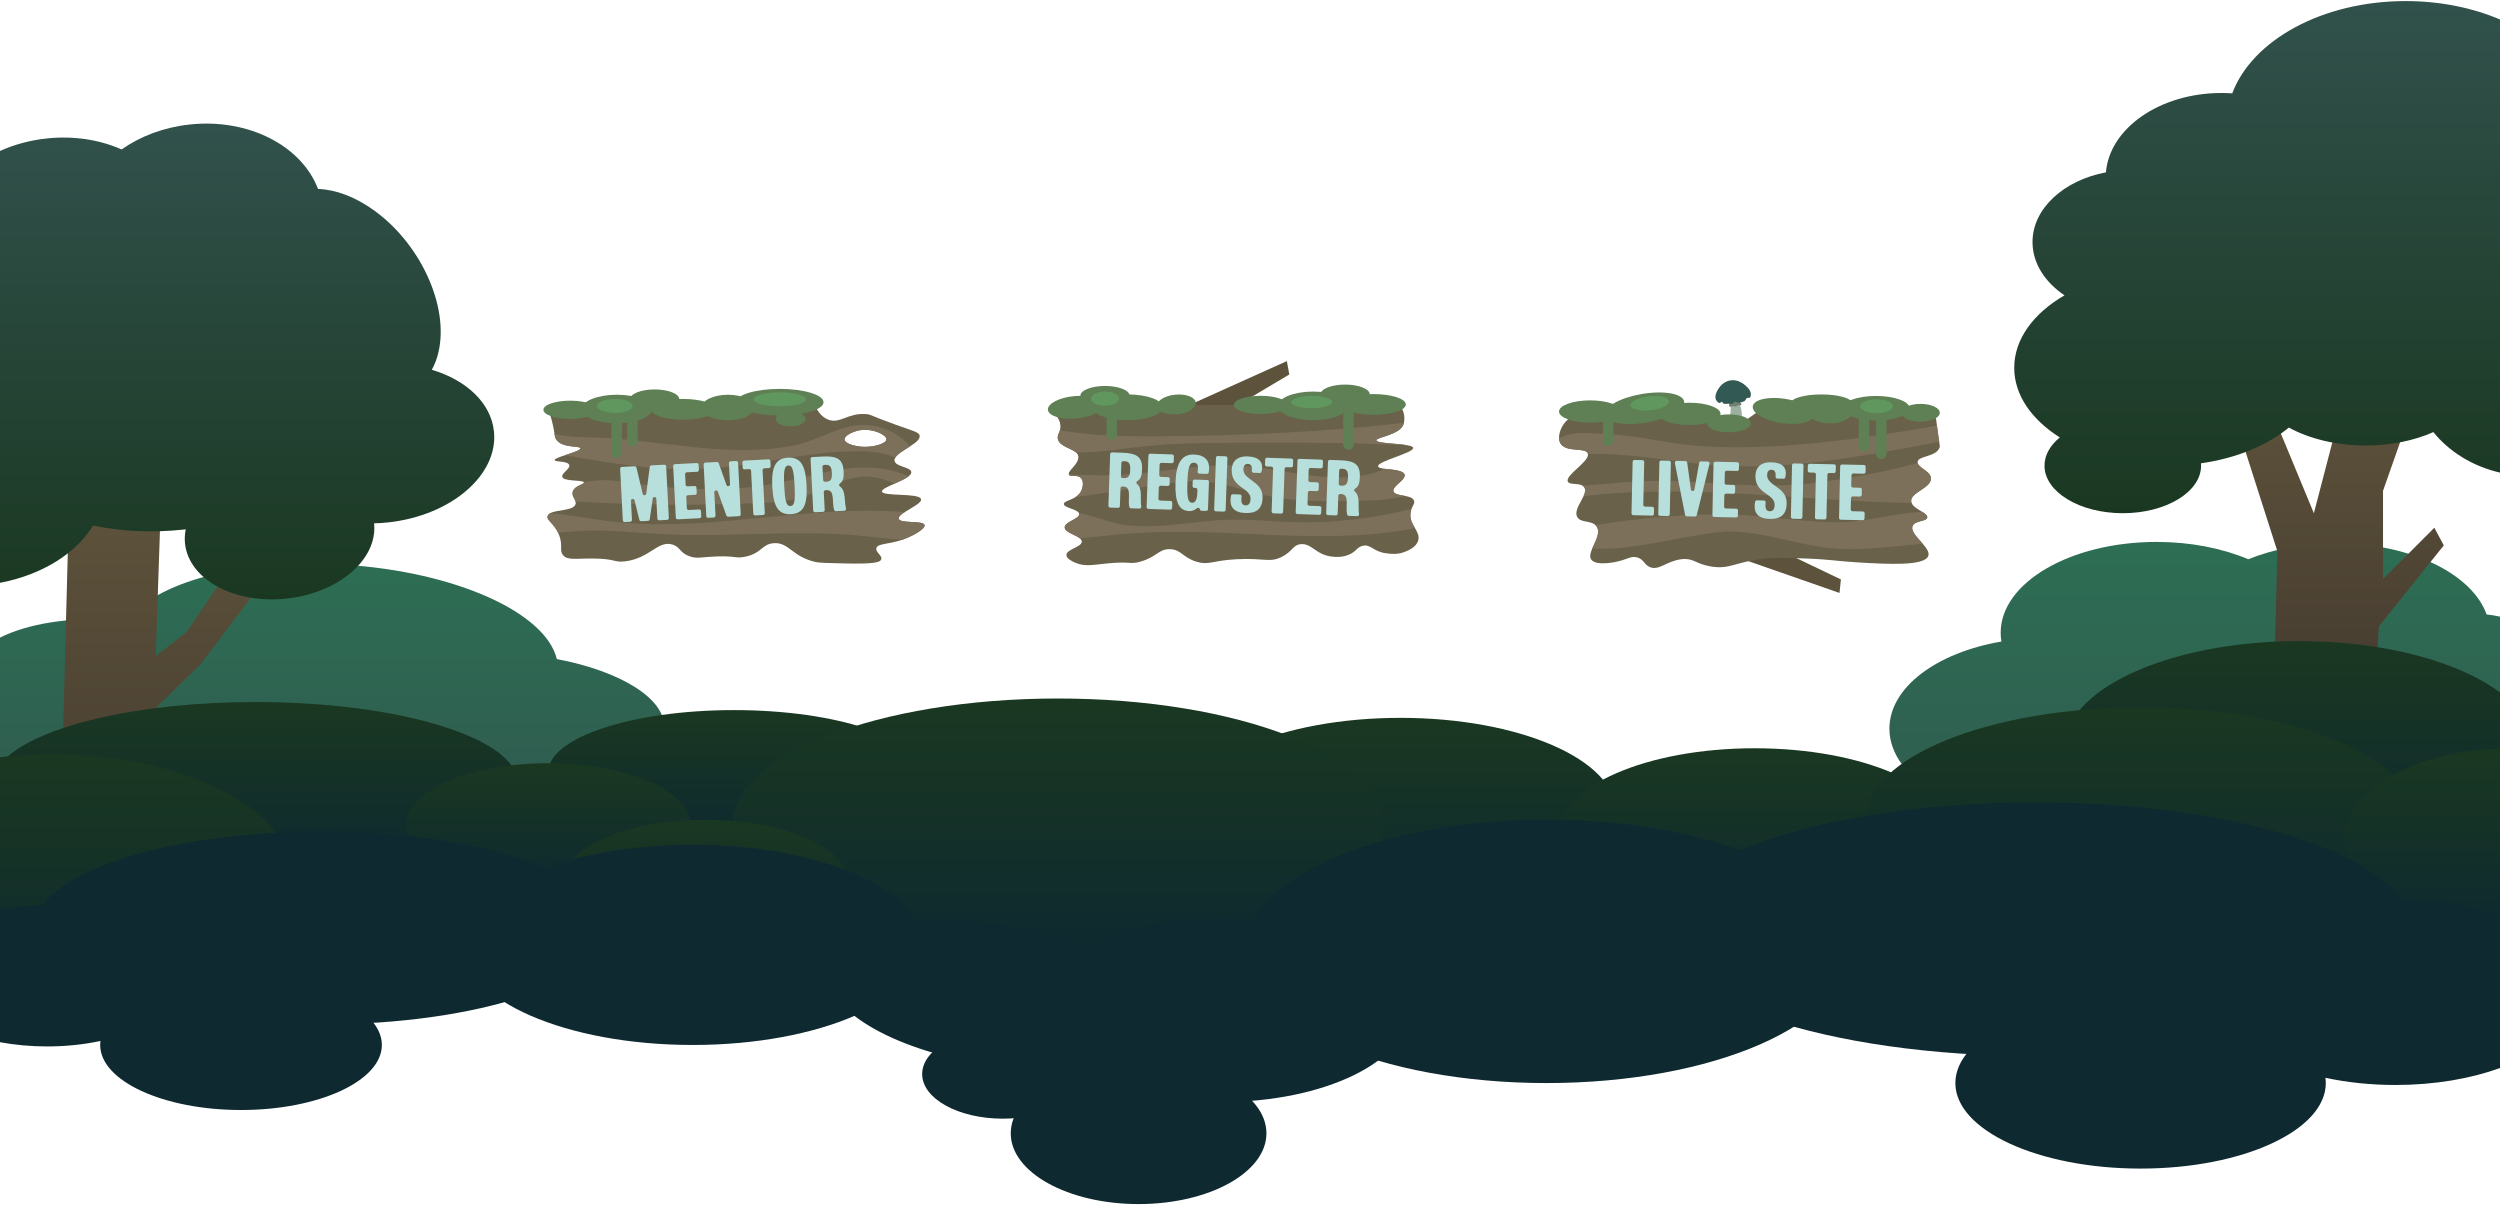 <svg width="1440" height="694" viewBox="0 0 1440 694" fill="none" xmlns="http://www.w3.org/2000/svg">
<g clip-path="url(#clip0_79_397)">
<path d="M1440 355.17V547.4C1429 559.03 1405.53 567.06 1378.36 567.06C1340.62 567.06 1310.04 551.58 1310.04 532.48C1310.04 529.92 1310.6 527.43 1311.64 525.04C1311.1 525.04 1310.57 525.05 1310.04 525.05C1287.03 525.05 1265.22 522.46 1245.67 517.83C1230.4 532.76 1199.59 542.97 1164.08 542.97C1113.37 542.97 1072.25 522.16 1072.25 496.49C1072.25 479.88 1089.47 465.31 1115.36 457.09C1098.67 447.6 1088.3 434.35 1088.3 419.7C1088.3 395.94 1115.53 375.88 1152.81 369.53C1152.53 367.86 1152.39 366.16 1152.39 364.45C1152.39 335.57 1192.61 312.15 1242.22 312.15C1261.94 312.15 1280.18 315.86 1295 322.13C1309.34 316.31 1326.77 312.89 1345.58 312.89C1388.29 312.89 1423.94 330.5 1432.29 353.93C1434.82 354.2 1437.39 354.61 1440 355.17Z" fill="url(#paint0_linear_79_397)"/>
<path d="M382.53 419.38C381.47 436.19 353.66 448.72 316.37 451.06C316.74 452.24 316.94 453.44 316.99 454.64C343.59 463.78 361.17 480.04 360.08 497.44C358.52 522.21 319.73 539.92 273.44 537.01C245.06 535.22 220.45 526.09 206.02 513.58C192.39 516.39 175.76 517.52 157.9 516.39C137.03 515.08 118.19 510.93 104.13 505.19C88.46 511.95 66.32 516.18 41.12 516.8C41.14 517.14 41.14 517.48 41.12 517.82C40.53 527.23 23.19 534.11 0 535.14V367.26C15.51 359.46 39.38 355.31 65.83 356.98C68.35 357.14 70.84 357.35 73.3 357.61C88.77 335.46 139.35 321.56 198.28 325.27C262.55 329.31 314.33 352.9 320.73 379.62C357.51 386.61 383.59 402.54 382.53 419.38Z" fill="url(#paint1_linear_79_397)"/>
<path d="M1290.29 250.38L1311.73 317.388L1309.55 408.951H1367.67L1370.21 360.827L1407.62 314.153L1402.18 303.986L1372.62 333.562V282.729L1391.64 228.66L1351.68 223.115L1332.79 295.614L1310.1 240.834L1290.29 250.38Z" fill="url(#paint2_linear_79_397)"/>
<path d="M39.853 287.943L35.206 463.918L87.175 504.371L89.287 408.163L115.483 382.609L150.248 336.728L136.186 321.628L107.455 364.024L89.71 377.963L92.727 287.943H39.853Z" fill="url(#paint3_linear_79_397)"/>
<path d="M223.47 300.92C220.78 301.21 218.11 301.37 215.47 301.44C217.67 322.15 195.1 341.56 165.05 344.79C134.98 348.02 108.8 333.83 106.57 313.1C106.27 310.33 106.43 307.58 106.98 304.89C106.55 304.94 106.13 304.99 105.7 305.04C87.37 307.01 69.68 306.06 53.56 302.71C44.2 318.44 24.42 331.09 0 335.71V86.96C8.11 83.3 17.17 80.8 26.83 79.76C42.55 78.07 57.51 80.53 70.05 86.07C80.8 78.52 94.3 73.32 109.29 71.71C143.33 68.05 173.8 84.11 183.18 108.83C193.27 109.19 204.56 113.28 215.67 121.34C243.65 141.64 259.82 179.4 251.8 205.67C250.99 208.33 249.94 210.76 248.72 212.98C268.54 218.92 282.75 231.96 284.51 248.4C287.21 273.5 259.88 297.01 223.47 300.92Z" fill="url(#paint4_linear_79_397)"/>
<path d="M1440 11.23V272.23C1424.25 268.6 1410.74 260.19 1401.62 248.89C1390.69 253.74 1377.22 256.61 1362.65 256.61C1345.63 256.61 1330.1 252.7 1318.38 246.28C1305.99 256.52 1288.22 263.96 1267.76 266.87C1267.8 267.32 1267.82 267.77 1267.82 268.22C1267.82 283.35 1247.63 295.61 1222.73 295.61C1197.82 295.61 1177.63 283.35 1177.63 268.22C1177.63 262.13 1180.91 256.51 1186.45 251.96C1170.24 241.74 1160.19 227.55 1160.19 211.85C1160.19 195.3 1171.37 180.41 1189.16 170.1C1177.84 162.51 1170.73 151.58 1170.73 139.43C1170.73 120.11 1188.7 103.87 1213.01 99.26C1215.17 73.76 1244.18 53.56 1279.67 53.56C1281.72 53.56 1283.76 53.64 1285.77 53.77C1297.21 23.21 1337.61 0.62 1385.69 0.62C1405.61 0.62 1424.23 4.5 1440 11.23Z" fill="url(#paint5_linear_79_397)"/>
<path d="M219.864 553.652C275.951 553.652 321.418 530.716 321.418 502.424C321.418 474.132 275.951 451.196 219.864 451.196C163.777 451.196 118.309 474.132 118.309 502.424C118.309 530.716 163.777 553.652 219.864 553.652Z" fill="url(#paint6_linear_79_397)"/>
<path d="M298.31 451.2C298.31 456.29 295.68 461.2 290.83 465.78C273.13 482.53 225.82 495.11 168.08 497.58C161.26 497.88 154.29 498.03 147.21 498.03C137.51 498.03 128.02 497.75 118.83 497.2C60.1 493.75 13.42 479.76 0 461.82V440.58C1.25 438.91 2.8 437.26 4.61 435.66C25.29 417.43 81.32 404.36 147.21 404.36C230.66 404.36 298.31 425.33 298.31 451.2Z" fill="url(#paint7_linear_79_397)"/>
<path d="M169.07 506.16C169.07 518.63 162.91 530.35 152.06 540.56C128.46 562.8 82.7 577.87 30.12 577.87C19.78 577.87 9.7 577.29 0 576.17V436.15C1.52 435.96 3.06 435.8 4.61 435.66C12.88 434.86 21.41 434.45 30.12 434.45C78.85 434.45 121.73 447.4 146.53 466.99C157.92 475.99 165.5 486.39 168.08 497.58C168.74 500.4 169.07 503.26 169.07 506.16Z" fill="url(#paint8_linear_79_397)"/>
<path d="M806.651 521.484C875.158 521.484 930.693 497.307 930.693 467.483C930.693 437.66 875.158 413.483 806.651 413.483C738.144 413.483 682.608 437.66 682.608 467.483C682.608 497.307 738.144 521.484 806.651 521.484Z" fill="url(#paint9_linear_79_397)"/>
<path d="M422.817 480.517C481.939 480.517 529.866 464.511 529.866 444.766C529.866 425.022 481.939 409.015 422.817 409.015C363.696 409.015 315.769 425.022 315.769 444.766C315.769 464.511 363.696 480.517 422.817 480.517Z" fill="url(#paint10_linear_79_397)"/>
<path d="M609.327 548.375C712.868 548.375 796.805 515.683 796.805 475.356C796.805 435.028 712.868 402.336 609.327 402.336C505.786 402.336 421.85 435.028 421.85 475.356C421.85 515.683 505.786 548.375 609.327 548.375Z" fill="url(#paint11_linear_79_397)"/>
<path d="M1010.71 529.149C1072.97 529.149 1123.45 507.177 1123.45 480.072C1123.45 452.968 1072.97 430.996 1010.71 430.996C948.454 430.996 897.983 452.968 897.983 480.072C897.983 507.177 948.454 529.149 1010.71 529.149Z" fill="url(#paint12_linear_79_397)"/>
<path d="M315.769 511.107C361.124 511.107 397.891 495.1 397.891 475.356C397.891 455.611 361.124 439.605 315.769 439.605C270.414 439.605 233.647 455.611 233.647 475.356C233.647 495.1 270.414 511.107 315.769 511.107Z" fill="url(#paint13_linear_79_397)"/>
<path d="M406.276 543.716C451.631 543.716 488.398 527.71 488.398 507.965C488.398 488.221 451.631 472.214 406.276 472.214C360.922 472.214 324.154 488.221 324.154 507.965C324.154 527.71 360.922 543.716 406.276 543.716Z" fill="url(#paint14_linear_79_397)"/>
<path d="M890.539 570.704C936.869 570.704 974.427 554.353 974.427 534.184C974.427 514.015 936.869 497.664 890.539 497.664C844.209 497.664 806.651 514.015 806.651 534.184C806.651 554.353 844.209 570.704 890.539 570.704Z" fill="url(#paint15_linear_79_397)"/>
<path d="M1440 398.85V463.24C1427.39 472.64 1409.43 480.38 1388.04 485.58C1376.66 488.35 1364.32 490.4 1351.3 491.6C1342.61 492.39 1333.62 492.81 1324.42 492.81C1249.63 492.81 1189.01 465.16 1189.01 431.04C1189.01 423.29 1192.14 415.87 1197.86 409.03C1217.3 385.78 1266.63 369.27 1324.42 369.27C1373.34 369.27 1416.21 381.11 1440 398.85Z" fill="url(#paint16_linear_79_397)"/>
<path d="M1233.13 536.362C1320.66 536.362 1391.62 507.501 1391.62 471.899C1391.62 436.297 1320.66 407.435 1233.13 407.435C1145.6 407.435 1074.64 436.297 1074.64 471.899C1074.64 507.501 1145.6 536.362 1233.13 536.362Z" fill="url(#paint17_linear_79_397)"/>
<path d="M1440 431.14V536.21C1406.53 535.1 1377.72 524.52 1362.27 509.27C1356.82 503.89 1353.03 497.93 1351.3 491.6C1350.59 489.02 1350.22 486.37 1350.22 483.68C1350.22 469.05 1361.07 455.8 1378.59 446.27C1394.56 437.55 1416.1 431.93 1440 431.14Z" fill="url(#paint18_linear_79_397)"/>
<path d="M890.8 623.841C986.781 623.841 1064.59 589.873 1064.59 547.971C1064.59 506.07 986.781 472.102 890.8 472.102C794.819 472.102 717.011 506.07 717.011 547.971C717.011 589.873 794.819 623.841 890.8 623.841Z" fill="#0E2930"/>
<path d="M703.187 634.798C763.044 634.798 811.567 611.095 811.567 581.856C811.567 552.617 763.044 528.914 703.187 528.914C643.331 528.914 594.808 552.617 594.808 581.856C594.808 611.095 643.331 634.798 703.187 634.798Z" fill="#0E2930"/>
<path d="M655.824 693.544C696.494 693.544 729.463 675.303 729.463 652.802C729.463 630.301 696.494 612.06 655.824 612.06C615.154 612.06 582.185 630.301 582.185 652.802C582.185 675.303 615.154 693.544 655.824 693.544Z" fill="#0E2930"/>
<path d="M1172.21 608.297C1292.12 608.297 1389.34 575.591 1389.34 535.246C1389.34 494.902 1292.12 462.196 1172.21 462.196C1052.29 462.196 955.077 494.902 955.077 535.246C955.077 575.591 1052.29 608.297 1172.21 608.297Z" fill="#0E2930"/>
<path d="M1440 527.7V615.19C1422.99 621.34 1402.23 624.95 1379.83 624.95C1365.52 624.95 1351.87 623.48 1339.45 620.81C1317.51 616.1 1299.37 607.66 1288.06 597.04C1282.13 591.49 1278.08 585.34 1276.34 578.81C1275.68 576.4 1275.35 573.95 1275.35 571.45C1275.35 541.9 1322.13 517.94 1379.83 517.94C1380.97 517.94 1382.1 517.95 1383.23 517.97C1404.33 518.31 1423.85 521.86 1440 527.7Z" fill="#0E2930"/>
<path d="M1232.98 673.106C1291.9 673.106 1339.66 651.049 1339.66 623.841C1339.66 596.632 1291.9 574.575 1232.98 574.575C1174.05 574.575 1126.29 596.632 1126.29 623.841C1126.29 651.049 1174.05 673.106 1232.98 673.106Z" fill="#0E2930"/>
<path d="M399.019 601.901C472.002 601.901 531.167 576.072 531.167 544.211C531.167 512.349 472.002 486.52 399.019 486.52C326.036 486.52 266.871 512.349 266.871 544.211C266.871 576.072 326.036 601.901 399.019 601.901Z" fill="#0E2930"/>
<path d="M667.065 587.169C670.39 565.186 630.478 540.92 577.919 532.969C525.36 525.018 480.057 536.393 476.731 558.376C473.406 580.359 513.318 604.625 565.877 612.576C618.436 620.527 663.739 609.152 667.065 587.169Z" fill="#0E2930"/>
<path d="M577.628 644.354C603.288 644.354 624.09 632.846 624.09 618.649C624.09 604.452 603.288 592.944 577.628 592.944C551.968 592.944 531.167 604.452 531.167 618.649C531.167 632.846 551.968 644.354 577.628 644.354Z" fill="#0E2930"/>
<path d="M185.039 590.082C276.223 590.082 350.143 565.213 350.143 534.535C350.143 503.857 276.223 478.988 185.039 478.988C93.854 478.988 19.934 503.857 19.934 534.535C19.934 565.213 93.854 590.082 185.039 590.082Z" fill="#0E2930"/>
<path d="M106.61 562.06C106.61 563.96 106.35 565.84 105.85 567.67C104.52 572.63 101.45 577.3 96.95 581.52C88.35 589.6 74.56 596.01 57.87 599.59C48.42 601.63 38.05 602.75 27.16 602.75C17.62 602.75 8.47 601.89 0 600.31V523.82C7.7 522.38 15.96 521.54 24.57 521.4C25.43 521.39 26.29 521.38 27.16 521.38C71.04 521.38 106.61 539.59 106.61 562.06Z" fill="#0E2930"/>
<path d="M138.83 639.362C183.634 639.362 219.955 622.591 219.955 601.901C219.955 581.212 183.634 564.44 138.83 564.44C94.026 564.44 57.706 581.212 57.706 601.901C57.706 622.591 94.026 639.362 138.83 639.362Z" fill="#0E2930"/>
<path d="M677.574 236.662L741.221 208L742.651 215.69L699.743 241.206L677.574 236.662Z" fill="#5D533D"/>
<path d="M816.874 311.406C815.693 315.329 810.928 317.19 808.926 317.951C804.681 319.612 800.837 318.972 798.695 318.732C791.047 317.891 789.605 313.247 784.881 314.388C781.377 315.249 781.277 317.871 776.492 319.692C772.768 321.114 769.404 320.833 767.622 320.653C757.932 319.732 755.79 312.967 749.383 313.427C744.718 313.767 744.759 317.41 738.532 320.653C731.424 324.356 728.161 321.274 712.384 322.114C697.789 322.875 696.288 325.737 689.2 323.556C681.092 321.073 680.391 316.51 673.924 316.33C667.297 316.129 666.516 320.853 656.646 323.556C650.439 325.257 651.401 323.195 637.906 324.516C629.518 325.337 624.873 326.558 619.167 324.036C617.925 323.475 614.242 321.854 614.242 319.692C614.242 316.35 623.071 315.149 623.111 311.986C623.111 311.265 622.67 310.625 621.95 310.064C619.347 307.963 613.281 306.522 613.26 303.779C613.221 300.517 621.89 298.895 621.629 296.073C621.609 295.853 621.549 295.653 621.429 295.472C620.148 293.19 612.8 292.47 612.76 290.288C612.74 288.747 616.424 288.326 619.547 286.265H619.567C620.748 285.484 621.85 284.483 622.63 283.062C623.932 280.64 624.292 277.097 622.63 275.336C620.568 273.154 616.604 274.975 615.723 273.414C615.663 273.314 615.623 273.234 615.623 273.114C615.163 271.012 621.109 267.569 621.149 263.286C621.149 262.205 620.628 261.364 619.787 260.624C616.824 258.081 610.037 257.041 609.296 252.677C608.976 250.755 609.997 249.654 610.518 247.853C610.738 247.072 610.878 246.151 610.778 244.971C610.418 240.647 607.294 238.645 607.334 237.744C607.535 233.221 686.537 232.46 806.583 233.881C807.224 234.742 808.245 236.383 808.706 238.685C808.706 238.685 809.206 241.167 808.666 243.529C808.645 243.689 808.605 243.85 808.565 244.01C806.703 250.615 792.629 251.776 792.769 253.638C792.909 255.419 805.842 255.359 811.448 256.64C812.93 256.96 813.911 257.401 813.991 257.981C814.411 260.864 793.269 265.668 793.77 268.59C793.91 269.391 795.572 269.751 797.754 270.031H797.774C802.079 270.592 808.385 270.852 809.046 273.414C809.867 276.497 801.678 280.04 802.639 283.062C803.2 284.824 806.443 285.124 809.406 285.684H809.426C811.789 286.145 813.931 286.745 814.472 288.366C815.012 289.988 813.851 290.949 813.03 293.11C812.83 293.671 812.63 294.331 812.509 295.112C811.909 298.775 813.43 301.477 814.892 303.959C816.334 306.421 817.695 308.663 816.874 311.406Z" fill="#696149"/>
<path d="M811.448 256.64C810.968 256.6 810.507 256.58 810.047 256.56C778.494 254.779 746.901 254.899 715.328 255.019C696.648 255.099 677.928 255.159 659.289 257.04C645.755 258.402 632.741 260.964 619.787 260.623C616.824 258.081 610.037 257.04 609.296 252.677C608.976 250.755 609.997 249.654 610.518 247.853C629.878 251.156 649.458 251.476 668.999 251.316C714.887 250.955 762.517 248.834 808.665 243.529C808.645 243.689 808.605 243.85 808.565 244.01C806.703 250.615 792.629 251.776 792.769 253.638C792.909 255.419 805.842 255.359 811.448 256.64Z" fill="#7C705B"/>
<path d="M809.406 285.684C799.656 288.126 789.545 288.346 779.595 288.526C762.697 288.847 745.699 289.127 729.022 285.424C717.31 282.822 705.798 278.258 693.965 277.317C685.176 276.597 676.367 277.918 667.618 279.219C654.744 281.14 641.871 283.062 628.997 284.984C625.874 285.444 622.73 285.924 619.567 286.265C620.748 285.484 621.85 284.483 622.63 283.062C623.932 280.64 624.292 277.097 622.63 275.336C620.568 273.154 616.604 274.975 615.723 273.414C615.663 273.314 615.623 273.234 615.623 273.114C627.856 273.995 640.129 273.954 652.362 272.974C673.063 271.332 693.725 267.029 714.447 268.25C742.356 269.911 770.946 281.481 797.634 270.091C797.674 270.071 797.714 270.051 797.754 270.031H797.774C802.079 270.592 808.385 270.852 809.046 273.414C809.867 276.497 801.678 280.039 802.639 283.062C803.2 284.823 806.443 285.124 809.406 285.684Z" fill="#7C705B"/>
<path d="M814.892 303.959C814.031 304.36 813.21 304.62 812.509 304.76C759.334 314.368 705.117 303.279 651.501 307.242C641.65 307.963 631.8 309.204 621.95 310.064C619.347 307.963 613.28 306.521 613.26 303.779C613.22 300.516 621.89 298.895 621.629 296.073C621.609 295.853 621.549 295.652 621.429 295.472C630.378 297.134 640.048 301.457 648.537 302.478C668.138 304.86 687.699 299.976 707.319 299.376C720.253 298.995 733.206 300.476 746.16 300.797C767.202 301.337 791.447 298.675 813.03 293.11C812.83 293.671 812.63 294.331 812.509 295.112C811.909 298.775 813.43 301.477 814.892 303.959Z" fill="#7C705B"/>
<path d="M678.093 238.61C684.277 238.041 689.058 235.052 688.771 231.933C688.484 228.814 683.238 226.747 677.054 227.316C670.87 227.885 666.089 230.874 666.376 233.993C666.663 237.112 671.908 239.179 678.093 238.61Z" fill="#5E8054"/>
<path d="M649.471 242.026C660.68 242.026 669.767 238.702 669.767 234.602C669.767 230.503 660.68 227.179 649.471 227.179C638.262 227.179 629.175 230.503 629.175 234.602C629.175 238.702 638.262 242.026 649.471 242.026Z" fill="#5E8054"/>
<path d="M619.991 241.043C628.721 240.24 635.533 236.706 635.206 233.149C634.879 229.592 627.537 227.359 618.807 228.162C610.077 228.965 603.265 232.499 603.592 236.056C603.919 239.613 611.262 241.846 619.991 241.043Z" fill="#5E8054"/>
<path d="M640.38 253.407C642.047 253.407 643.398 252.056 643.398 250.389C643.398 248.722 642.047 247.37 640.38 247.37C638.713 247.37 637.362 248.722 637.362 250.389C637.362 252.056 638.713 253.407 640.38 253.407Z" fill="#5E8054"/>
<path d="M643.399 230.645H637.361V250.389H643.399V230.645Z" fill="#5E8054"/>
<path d="M756.413 242.026C767.622 242.026 776.709 238.335 776.709 233.783C776.709 229.23 767.622 225.54 756.413 225.54C745.204 225.54 736.117 229.23 736.117 233.783C736.117 238.335 745.204 242.026 756.413 242.026Z" fill="#5E8054"/>
<path d="M791.192 238.938C801.436 238.938 809.74 236.263 809.74 232.963C809.74 229.663 801.436 226.988 791.192 226.988C780.949 226.988 772.645 229.663 772.645 232.963C772.645 236.263 780.949 238.938 791.192 238.938Z" fill="#5E8054"/>
<path d="M726.142 238.493C734.673 238.493 741.589 236.139 741.589 233.236C741.589 230.332 734.673 227.978 726.142 227.978C717.61 227.978 710.694 230.332 710.694 233.236C710.694 236.139 717.61 238.493 726.142 238.493Z" fill="#5E8054"/>
<path d="M774.788 232.85C782.64 232.85 789.005 230.311 789.005 227.179C789.005 224.047 782.64 221.508 774.788 221.508C766.937 221.508 760.572 224.047 760.572 227.179C760.572 230.311 766.937 232.85 774.788 232.85Z" fill="#5E8054"/>
<path d="M636.485 233.649C644.337 233.649 650.701 231.11 650.701 227.978C650.701 224.846 644.337 222.307 636.485 222.307C628.634 222.307 622.269 224.846 622.269 227.978C622.269 231.11 628.634 233.649 636.485 233.649Z" fill="#5E8054"/>
<path d="M776.709 259.103C778.376 259.103 779.727 257.752 779.727 256.085C779.727 254.418 778.376 253.067 776.709 253.067C775.042 253.067 773.691 254.418 773.691 256.085C773.691 257.752 775.042 259.103 776.709 259.103Z" fill="#5E8054"/>
<path d="M779.728 236.341H773.69V256.085H779.728V236.341Z" fill="#5E8054"/>
<path d="M755.537 235.123C762.053 235.123 767.335 233.523 767.335 231.55C767.335 229.578 762.053 227.978 755.537 227.978C749.022 227.978 743.74 229.578 743.74 231.55C743.74 233.523 749.022 235.123 755.537 235.123Z" fill="#60975F"/>
<path d="M636.485 233.695C640.944 233.695 644.558 231.869 644.558 229.617C644.558 227.365 640.944 225.54 636.485 225.54C632.027 225.54 628.412 227.365 628.412 229.617C628.412 231.869 632.027 233.695 636.485 233.695Z" fill="#60975F"/>
<path d="M639.462 261.566C639.482 260.991 639.964 260.542 640.539 260.561L646.695 260.775C655.378 261.076 658.077 263.571 657.835 270.575C657.714 274.079 656.951 276.092 655.072 277.098C654.44 277.436 654.379 278.343 654.942 278.786C658.291 281.421 656.603 287.842 657.368 291.702C657.499 292.365 656.993 292.978 656.316 292.954L651.462 292.786C650.994 292.77 650.592 292.446 650.48 291.992C649.414 287.685 652.138 280.416 647.125 280.243L646.486 280.221C645.912 280.201 645.429 280.651 645.409 281.225L645.053 291.522C645.033 292.096 644.551 292.546 643.976 292.526L639.437 292.369C638.862 292.349 638.412 291.867 638.432 291.292L639.462 261.566ZM647.293 275.397C649.836 275.486 650.881 274.417 651.011 270.675C651.145 266.789 650.125 265.745 647.582 265.657L646.992 265.636C646.417 265.616 645.935 266.066 645.915 266.641L645.65 274.298C645.63 274.873 646.08 275.355 646.654 275.375L647.293 275.397Z" fill="#B7E0DC"/>
<path d="M662.558 261.325L675.156 261.761C675.731 261.781 676.181 262.263 676.161 262.838L676.059 265.794C676.039 266.368 675.557 266.818 674.982 266.798L669.004 266.591C668.429 266.571 667.946 267.021 667.927 267.596L667.718 273.622C667.698 274.197 668.148 274.679 668.723 274.699L672.782 274.839C673.357 274.859 673.807 275.341 673.787 275.916L673.683 278.92C673.663 279.495 673.181 279.945 672.606 279.925L668.546 279.784C667.972 279.764 667.489 280.214 667.47 280.789L667.246 287.247C667.226 287.822 667.676 288.304 668.251 288.324L674.229 288.531C674.804 288.551 675.254 289.033 675.234 289.608L675.131 292.564C675.112 293.138 674.629 293.588 674.055 293.568L661.456 293.132C660.881 293.112 660.431 292.63 660.451 292.055L661.481 262.329C661.501 261.755 661.983 261.305 662.558 261.325Z" fill="#B7E0DC"/>
<path d="M677.084 277.774C677.472 266.596 680.768 261.57 687.772 261.813C694.126 262.033 697.447 265.511 696.167 272.15C696.072 272.645 695.616 272.989 695.112 272.971L690.822 272.823C690.191 272.801 689.73 272.219 689.837 271.597C690.436 268.104 689.739 266.589 687.657 266.517C685.114 266.429 684.25 269.185 683.945 278.012C683.642 286.744 684.315 289.504 686.617 289.584C688.489 289.649 689.509 287.907 689.653 283.781L689.71 282.136C689.73 281.561 689.28 281.079 688.705 281.059L687.908 281.031C687.333 281.011 686.883 280.529 686.903 279.954L686.997 277.239C687.017 276.664 687.499 276.214 688.074 276.234L695.348 276.486C695.923 276.506 696.373 276.988 696.353 277.563L695.809 293.28C695.789 293.855 695.307 294.305 694.732 294.285L692.104 294.194C691.613 294.177 691.201 293.82 691.114 293.337C690.968 292.52 689.99 292.215 689.374 292.77C688.193 293.836 686.603 294.435 685.059 294.382C679.349 294.184 676.666 289.864 677.084 277.774Z" fill="#B7E0DC"/>
<path d="M701.463 262.672L706.001 262.829C706.576 262.849 707.026 263.331 707.006 263.906L705.975 293.68C705.955 294.255 705.473 294.705 704.898 294.685L700.36 294.528C699.785 294.508 699.335 294.026 699.355 293.451L700.386 263.677C700.406 263.102 700.888 262.652 701.463 262.672Z" fill="#B7E0DC"/>
<path d="M710.131 284.683L714.161 284.823C714.783 284.844 715.242 285.41 715.15 286.025C714.639 289.458 715.409 291.014 717.447 291.085C719.222 291.146 720.222 289.98 720.309 287.485C720.541 280.768 709.095 281.189 709.466 270.491C709.641 265.453 713.003 262.687 718.521 262.878C725.145 263.108 727.975 266.039 726.675 271.617C726.56 272.109 726.122 272.46 725.617 272.443L722.048 272.319C721.44 272.298 720.988 271.756 721.054 271.151C721.35 268.465 720.573 267.272 718.705 267.208C717.122 267.153 716.268 268.276 716.202 270.195C715.975 276.72 727.592 276.93 727.249 286.813C727.037 292.954 723.867 295.726 717.39 295.502C710.806 295.274 707.776 292.072 709.077 285.5C709.174 285.007 709.629 284.665 710.131 284.683Z" fill="#B7E0DC"/>
<path d="M732.305 268.784L729.638 268.692C729.063 268.672 728.613 268.19 728.633 267.615L728.736 264.659C728.755 264.084 729.238 263.634 729.812 263.654L743.85 264.141C744.425 264.161 744.875 264.643 744.855 265.218L744.752 268.173C744.732 268.748 744.25 269.198 743.675 269.178L741.008 269.086C740.433 269.066 739.951 269.516 739.931 270.091L739.074 294.827C739.054 295.402 738.572 295.851 737.997 295.832L733.458 295.674C732.883 295.654 732.433 295.172 732.453 294.597L733.31 269.861C733.33 269.286 732.88 268.804 732.305 268.784Z" fill="#B7E0DC"/>
<path d="M748.426 264.299L761.024 264.735C761.599 264.755 762.049 265.238 762.029 265.812L761.926 268.768C761.906 269.343 761.424 269.793 760.849 269.773L754.871 269.566C754.296 269.546 753.814 269.996 753.794 270.571L753.586 276.596C753.566 277.171 754.016 277.653 754.591 277.673L758.65 277.814C759.225 277.834 759.674 278.316 759.654 278.891L759.55 281.895C759.53 282.47 759.048 282.919 758.473 282.899L754.414 282.759C753.839 282.739 753.357 283.189 753.337 283.764L753.113 290.221C753.094 290.796 753.543 291.278 754.118 291.298L760.096 291.505C760.671 291.525 761.121 292.007 761.101 292.582L760.999 295.538C760.979 296.113 760.497 296.563 759.922 296.543L747.324 296.107C746.749 296.087 746.3 295.605 746.319 295.03L747.349 265.304C747.369 264.729 747.851 264.279 748.426 264.299Z" fill="#B7E0DC"/>
<path d="M764.906 265.912C764.926 265.337 765.408 264.887 765.983 264.907L772.138 265.121C780.821 265.421 783.521 267.916 783.278 274.92C783.157 278.423 782.393 280.438 780.516 281.443C779.884 281.782 779.822 282.688 780.385 283.131C783.734 285.766 782.046 292.187 782.811 296.047C782.943 296.711 782.436 297.323 781.76 297.299L776.906 297.131C776.438 297.115 776.036 296.792 775.924 296.337C774.857 292.031 777.581 284.762 772.569 284.588L771.93 284.566C771.355 284.546 770.873 284.996 770.853 285.571L770.496 295.867C770.476 296.442 769.994 296.892 769.419 296.872L764.881 296.715C764.306 296.695 763.856 296.213 763.876 295.638L764.906 265.912ZM772.737 279.743C775.279 279.831 776.324 278.763 776.454 275.02C776.588 271.135 775.568 270.09 773.025 270.002L772.435 269.982C771.86 269.962 771.378 270.412 771.358 270.986L771.093 278.644C771.073 279.219 771.523 279.701 772.098 279.721L772.737 279.743Z" fill="#B7E0DC"/>
<path d="M532.551 302.422C531.851 299.6 518.38 301.761 517.659 298.799C517.399 297.658 518.98 296.337 521.142 294.956H521.162C525.145 292.394 530.99 289.631 530.53 287.55C529.689 283.747 508.532 286.108 508.011 283.126C507.791 281.865 511.454 280.284 515.397 278.522C518.38 277.201 521.542 275.78 523.364 274.339C524.385 273.518 524.985 272.697 524.905 271.877C524.605 268.914 515.878 268.934 515.257 265.431C515.157 264.831 515.297 264.23 515.657 263.63C516.938 261.428 520.882 259.246 524.265 257.044C527.387 255.043 530.049 253.021 529.729 250.959C529.429 248.958 526.526 248.417 515.657 244.534C500.885 239.25 501.926 238.729 498.763 238.509C488.215 237.769 483.831 244.294 477.066 241.712C472.542 239.99 470.04 235.406 468.618 231.663C417.836 233.405 367.034 235.146 316.252 236.888C316.913 238.869 317.854 241.872 318.634 245.635C319.035 247.517 319.215 248.818 319.375 249.779C319.615 251.38 319.695 252.04 320.276 252.981C323.699 258.406 334.147 256.564 334.347 258.205C334.467 259.346 329.483 260.848 325.26 262.249C322.097 263.31 319.355 264.291 319.455 265.031C319.635 266.232 327.121 265.391 327.902 267.853C328.603 270.035 323.238 272.597 323.879 274.679C324.759 277.521 335.588 276.28 336.309 277.802C336.329 277.822 336.349 277.862 336.349 277.902C336.529 279.083 331.005 279.663 329.924 283.126C329.183 285.428 331.045 287.089 331.505 288.871C331.645 289.351 331.685 289.852 331.525 290.372C330.344 294.355 320.516 293.415 316.773 295.697H316.753C316.112 296.077 315.652 296.577 315.452 297.198C314.671 299.66 318.795 301.241 321.437 306.806C321.737 307.426 322.017 308.127 322.277 308.867C324.279 314.692 322.057 316.974 324.279 319.716C326.941 322.959 331.865 321.598 341.974 321.718C354.984 321.878 353.563 324.12 360.069 323.339C374.38 321.598 378.944 311.049 387.411 313.691C391.995 315.113 391.415 318.455 397.46 320.517C401.763 321.978 403.725 320.837 412.732 320.517C423.821 320.117 423.541 321.758 428.866 320.737C438.814 318.836 438.674 313.391 445.699 312.871C454.427 312.25 456.088 320.617 469.82 323.74C471.881 324.2 476.685 324.32 486.313 324.54C503.668 324.941 507.01 323.92 507.611 322.118C508.351 319.976 504.108 318.115 504.808 315.693C505.589 312.951 511.434 313.711 519.601 310.929C520.021 310.789 520.441 310.629 520.882 310.469C526.566 308.327 533.052 304.484 532.551 302.422ZM495.521 247.777C502.727 246.656 510.713 250.439 510.573 253.101C510.453 255.563 503.407 257.445 498.003 257.385C493.159 257.325 486.633 255.663 486.433 253.181C486.273 250.959 491.277 248.437 495.521 247.777Z" fill="#696149"/>
<path d="M493.459 244.994C482.03 246.195 468.939 254.302 457.589 256.544C418.677 264.27 379.285 252.881 340.012 251.9C333.146 251.72 326.041 251.8 319.375 249.778C319.615 251.38 319.695 252.04 320.276 252.981C323.699 258.406 334.147 256.564 334.347 258.205C334.467 259.346 329.483 260.848 325.26 262.249C352.002 266.913 378.844 271.316 405.747 269.935C435.131 268.434 464.255 260.067 493.679 259.907C501.085 259.867 508.632 260.407 515.657 263.63C516.939 261.428 520.882 259.246 524.265 257.044C515.998 247.797 504.588 243.833 493.459 244.994ZM498.003 257.385C493.159 257.325 486.633 255.663 486.433 253.181C486.273 250.959 491.277 248.437 495.521 247.777C502.727 246.656 510.713 250.439 510.573 253.101C510.453 255.563 503.407 257.445 498.003 257.385Z" fill="#7C705B"/>
<path d="M523.364 274.339C521.542 275.78 518.379 277.201 515.397 278.522C509.953 276.28 504.468 274.599 498.803 274.559C485.913 274.459 473.803 282.826 461.172 286.549C453.105 288.911 444.839 289.391 436.592 289.752C401.583 291.313 366.514 291.013 331.505 288.871C331.044 287.089 329.183 285.428 329.924 283.126C331.004 279.663 336.529 279.083 336.349 277.902C336.349 277.862 336.329 277.822 336.309 277.802C343.054 276.38 349.96 276.22 356.405 277.181C386.911 281.685 419.057 284.427 449.382 277.882C463.994 274.719 478.527 270.275 493.279 269.415C503.387 268.834 513.756 270.055 523.364 274.339Z" fill="#7C705B"/>
<path d="M520.882 310.469C520.441 310.629 520.021 310.789 519.601 310.929C511.754 310.449 503.868 309.368 496.061 308.627C457.649 304.944 418.937 309.728 380.425 307.626C365.993 306.846 351.582 305.104 337.15 305.725C331.925 305.965 326.661 306.505 321.437 306.806C318.795 301.241 314.671 299.66 315.452 297.198C315.652 296.577 316.112 296.077 316.753 295.697H316.773C327.702 296.337 338.691 298.639 349.6 300.06C406.507 307.406 464.035 290.372 521.142 294.956C518.98 296.337 517.399 297.658 517.659 298.799C518.38 301.761 531.851 299.6 532.551 302.422C533.052 304.484 526.566 308.327 520.882 310.469Z" fill="#7C705B"/>
<path d="M355.337 243.854C366.544 243.854 375.628 240.164 375.628 235.611C375.628 231.059 366.544 227.368 355.337 227.368C344.131 227.368 335.046 231.059 335.046 235.611C335.046 240.164 344.131 243.854 355.337 243.854Z" fill="#5E8054"/>
<path d="M393.48 241.742C403.722 241.742 412.024 239.066 412.024 235.766C412.024 232.466 403.722 229.791 393.48 229.791C383.239 229.791 374.937 232.466 374.937 235.766C374.937 239.066 383.239 241.742 393.48 241.742Z" fill="#5E8054"/>
<path d="M328.444 241.297C336.973 241.297 343.888 238.943 343.888 236.039C343.888 233.136 336.973 230.782 328.444 230.782C319.914 230.782 313 233.136 313 236.039C313 238.943 319.914 241.297 328.444 241.297Z" fill="#5E8054"/>
<path d="M377.08 235.654C384.93 235.654 391.293 233.115 391.293 229.982C391.293 226.85 384.93 224.311 377.08 224.311C369.231 224.311 362.867 226.85 362.867 229.982C362.867 233.115 369.231 235.654 377.08 235.654Z" fill="#5E8054"/>
<path d="M419.291 242.167C427.667 242.167 434.458 238.854 434.458 234.767C434.458 230.681 427.667 227.368 419.291 227.368C410.914 227.368 404.123 230.681 404.123 234.767C404.123 238.854 410.914 242.167 419.291 242.167Z" fill="#5E8054"/>
<path d="M449.154 239.335C463.068 239.335 474.349 235.902 474.349 231.668C474.349 227.433 463.068 224 449.154 224C435.239 224 423.959 227.433 423.959 231.668C423.959 235.902 435.239 239.335 449.154 239.335Z" fill="#5E8054"/>
<path d="M455.397 245.619C460.178 245.619 464.054 243.684 464.054 241.297C464.054 238.91 460.178 236.975 455.397 236.975C450.616 236.975 446.74 238.91 446.74 241.297C446.74 243.684 450.616 245.619 455.397 245.619Z" fill="#5E8054"/>
<path d="M355.211 263.861C356.878 263.861 358.229 262.51 358.229 260.843C358.229 259.176 356.878 257.825 355.211 257.825C353.544 257.825 352.193 259.176 352.193 260.843C352.193 262.51 353.544 263.861 355.211 263.861Z" fill="#5E8054"/>
<path d="M358.229 241.099H352.193V260.843H358.229V241.099Z" fill="#5E8054"/>
<path d="M364.251 257.276C365.918 257.276 367.269 255.925 367.269 254.258C367.269 252.591 365.918 251.24 364.251 251.24C362.585 251.24 361.233 252.591 361.233 254.258C361.233 255.925 362.585 257.276 364.251 257.276Z" fill="#5E8054"/>
<path d="M367.269 234.514H361.233V254.258H367.269V234.514Z" fill="#5E8054"/>
<path d="M354.139 237.859C359.8 237.859 364.389 236.053 364.389 233.825C364.389 231.597 359.8 229.791 354.139 229.791C348.477 229.791 343.888 231.597 343.888 233.825C343.888 236.053 348.477 237.859 354.139 237.859Z" fill="#60975F"/>
<path d="M449.154 234.016C457.5 234.016 464.266 232.21 464.266 229.982C464.266 227.755 457.5 225.949 449.154 225.949C440.808 225.949 434.042 227.755 434.042 229.982C434.042 232.21 440.808 234.016 449.154 234.016Z" fill="#60975F"/>
<path d="M358.191 268.928L365.536 268.55C366.038 268.524 366.487 268.86 366.603 269.349L370.188 284.451C370.455 285.577 372.084 285.493 372.234 284.346L374.249 268.955C374.314 268.457 374.726 268.076 375.228 268.051L382.622 267.67C383.196 267.641 383.686 268.082 383.715 268.657L385.245 298.361C385.274 298.935 384.833 299.425 384.258 299.454L379.723 299.688C379.149 299.718 378.659 299.276 378.63 298.701L378.041 287.263C377.976 286.005 376.149 285.921 375.97 287.169L374.25 299.128C374.18 299.621 373.77 299.994 373.273 300.02L369.33 300.223C368.832 300.248 368.385 299.917 368.266 299.432L365.494 288.184C365.192 286.958 363.378 287.226 363.442 288.487L364.008 299.454C364.037 300.029 363.595 300.519 363.021 300.548L359.828 300.712C359.253 300.742 358.764 300.3 358.734 299.726L357.205 270.022C357.175 269.448 357.617 268.958 358.191 268.928Z" fill="#B7E0DC"/>
<path d="M388.733 267.355L401.31 266.708C401.888 266.678 402.38 267.122 402.41 267.7L402.561 270.641C402.591 271.219 402.146 271.712 401.568 271.742L395.608 272.048C395.03 272.078 394.585 272.571 394.615 273.149L394.924 279.157C394.954 279.735 395.447 280.179 396.025 280.15L400.069 279.942C400.647 279.912 401.139 280.357 401.169 280.935L401.323 283.923C401.353 284.501 400.908 284.994 400.33 285.024L396.287 285.232C395.709 285.261 395.264 285.754 395.294 286.332L395.626 292.772C395.655 293.35 396.148 293.795 396.726 293.765L402.687 293.459C403.265 293.429 403.757 293.873 403.787 294.451L403.939 297.391C403.969 297.969 403.524 298.462 402.946 298.492L390.37 299.14C389.792 299.17 389.299 298.725 389.269 298.147L387.74 268.455C387.71 267.877 388.155 267.384 388.733 267.355Z" fill="#B7E0DC"/>
<path d="M406.279 266.451L412.938 266.109C413.4 266.085 413.823 266.367 413.979 266.803L418.451 279.346C418.856 280.484 420.547 280.146 420.485 278.941L419.859 266.802C419.83 266.224 420.274 265.731 420.852 265.701L424.031 265.537C424.609 265.507 425.102 265.952 425.132 266.53L426.661 296.221C426.69 296.799 426.246 297.292 425.668 297.322L419.439 297.643C418.977 297.667 418.554 297.385 418.398 296.949L413.481 283.2C413.074 282.064 411.385 282.401 411.447 283.607L412.135 296.97C412.165 297.548 411.721 298.04 411.143 298.07L407.916 298.236C407.338 298.266 406.845 297.822 406.815 297.244L405.286 267.552C405.256 266.974 405.701 266.481 406.279 266.451Z" fill="#B7E0DC"/>
<path d="M431.527 270.199L428.874 270.335C428.296 270.365 427.804 269.921 427.774 269.343L427.622 266.402C427.592 265.824 428.037 265.331 428.615 265.301L442.629 264.58C443.207 264.55 443.7 264.994 443.729 265.572L443.881 268.513C443.911 269.091 443.467 269.584 442.888 269.614L440.237 269.75C439.659 269.78 439.214 270.273 439.244 270.851L440.516 295.555C440.546 296.133 440.101 296.626 439.523 296.656L435 296.889C434.422 296.919 433.93 296.474 433.9 295.896L432.628 271.191C432.598 270.613 432.105 270.169 431.527 270.199Z" fill="#B7E0DC"/>
<path d="M444.831 280.425C444.23 268.776 446.868 263.976 453.867 263.616C460.963 263.25 463.977 267.661 464.583 279.408C465.184 291.105 462.639 295.802 455.544 296.167C448.497 296.531 445.427 292.027 444.831 280.425ZM457.675 279.715C457.199 270.462 456.352 268.006 454.099 268.122C451.845 268.239 451.255 270.768 451.731 280.021C452.205 289.225 453.048 291.586 455.301 291.47C457.554 291.354 458.149 288.919 457.675 279.715Z" fill="#B7E0DC"/>
<path d="M466.882 264.38C466.852 263.802 467.296 263.309 467.874 263.28L474.018 262.963C482.695 262.516 485.6 264.77 485.961 271.769C486.141 275.264 485.555 277.336 483.776 278.501C483.173 278.896 483.19 279.807 483.792 280.203C487.344 282.543 486.22 289.071 487.309 292.85C487.498 293.504 487.043 294.161 486.363 294.196L481.525 294.446C481.055 294.47 480.624 294.181 480.472 293.735C479.043 289.535 481.128 282.064 476.122 282.322L475.489 282.354C474.912 282.384 474.467 282.877 474.497 283.455L475.026 293.73C475.056 294.308 474.611 294.801 474.033 294.831L469.511 295.064C468.933 295.093 468.44 294.649 468.411 294.071L466.882 264.38ZM475.873 277.48C478.413 277.349 479.363 276.195 479.17 272.455C478.97 268.573 477.864 267.62 475.323 267.75L474.74 267.78C474.162 267.81 473.717 268.303 473.747 268.881L474.14 276.52C474.17 277.098 474.663 277.542 475.241 277.513L475.873 277.48Z" fill="#B7E0DC"/>
<path d="M991.998 317.987L1059.55 341.531L1060.36 333.754L1014.29 311.708L991.998 317.987Z" fill="#5D533D"/>
<path d="M1117.16 257.85C1115.18 263.294 1105.01 262.414 1104.55 265.997C1104.51 266.257 1104.53 266.497 1104.59 266.717C1105.25 269.64 1112.08 271.461 1112.22 275.544C1112.38 281.129 1100.49 283.591 1100.83 288.655C1100.85 289.036 1100.95 289.396 1101.09 289.736C1101.99 291.878 1104.97 293.419 1107.25 294.86C1108.95 295.921 1110.27 296.942 1110.09 298.083C1109.73 300.565 1103.03 299.664 1101.65 302.967C1100.41 305.89 1104.41 309.613 1107.51 313.216C1109.61 315.618 1111.3 317.98 1110.76 320.001C1109.07 326.226 1087.32 324.945 1070.36 323.965C1057.29 323.184 1054.23 322.183 1039.52 321.683C1028.03 321.302 1022.28 321.122 1016.14 321.803C999.303 323.664 996.501 328.128 985.452 326.286C976.344 324.765 975.543 321.282 968.558 322.103C959.871 323.104 955.347 329.149 949.982 326.487C946.9 324.945 946.74 322.123 943.077 321.102C940.074 320.281 937.972 321.563 934.73 322.603C929.145 324.385 919.077 325.866 916.555 322.303C915.434 320.722 916.054 318.5 917.095 316.038C918.876 311.874 921.879 307.03 919.797 303.468C919.557 303.047 919.277 302.707 918.957 302.447C915.994 299.644 910.169 301.266 908.408 297.603C906.766 294.18 910.369 289.656 912.131 285.773C913.012 283.911 913.432 282.19 912.631 280.809C912.331 280.288 911.891 279.908 911.39 279.648H911.37C908.708 278.147 903.904 279.408 903.043 277.326C901.562 273.583 915.454 265.976 914.653 261.513C914.653 261.433 914.633 261.333 914.593 261.233C913.332 257.43 901.923 260.952 898.76 255.268C898.3 254.427 898.059 253.466 898.019 252.425C897.839 248.882 899.901 244.459 902.863 241.857C907.948 237.393 913.692 240.095 926.062 239.655C937.572 239.214 936.071 236.732 950.282 235.251C962.172 233.99 971.28 232.509 981.468 236.632C989.635 239.955 992.457 244.118 999.403 243.698C1007.33 243.218 1009.31 237.453 1018 234.671C1026.13 232.048 1031.71 234.771 1041.16 236.672C1060.79 240.656 1068.24 235.231 1082.37 235.011C1087.8 234.931 1085.79 235.711 1097.2 236.572C1108.67 237.453 1112.46 236.933 1114.62 239.855C1115.2 240.656 1115.16 241.016 1115.68 245.139C1115.86 246.6 1116.1 248.562 1116.5 251.204C1116.7 252.545 1116.86 253.586 1116.98 254.387C1117.36 256.829 1117.4 257.169 1117.16 257.85Z" fill="#696149"/>
<path d="M1116.98 254.387C1113.7 255.168 1110.38 255.768 1107.07 256.389C1068.16 263.555 1028.93 270.76 989.535 268.058C964.655 266.337 939.314 260.752 914.653 261.513C914.653 261.433 914.633 261.333 914.593 261.233C913.332 257.43 901.923 260.952 898.76 255.268C898.3 254.427 898.06 253.466 898.02 252.425C907.567 247.761 915.994 249.743 927.144 250.184C939.594 250.684 951.904 253.426 964.274 255.248C1008.69 261.773 1067.18 253.766 1115.68 245.139C1115.86 246.6 1116.1 248.562 1116.5 251.204C1116.7 252.545 1116.86 253.586 1116.98 254.387Z" fill="#7C705B"/>
<path d="M1112.22 275.544C1112.38 281.129 1100.49 283.591 1100.83 288.655C1100.85 289.036 1100.95 289.396 1101.09 289.736C1038.04 288.735 974.723 278.347 912.131 285.773C913.012 283.911 913.432 282.19 912.632 280.809C912.331 280.288 911.891 279.908 911.391 279.648C921.559 279.268 931.767 277.806 941.956 277.306C979.987 275.404 1003.85 282.37 1041.8 278.487C1055.37 277.086 1083.81 272.242 1097.16 268.639C1100.01 267.858 1102.45 267.238 1104.59 266.717C1105.25 269.64 1112.08 271.461 1112.22 275.544Z" fill="#7C705B"/>
<path d="M1101.65 302.967C1100.41 305.89 1104.41 309.613 1107.51 313.216C1091.22 314.637 1074.55 317.139 1058.15 316.138C1036.87 314.857 1010.95 304.048 989.755 306.53C965.515 309.352 941.235 317.059 917.095 316.038C918.877 311.874 921.879 307.03 919.797 303.468C919.557 303.047 919.277 302.707 918.957 302.447C945.178 298.163 974.483 295.561 999.163 296.422C1019.62 297.142 1040 301.106 1060.47 300.805C1075.29 300.565 1091.72 295.481 1107.25 294.86C1108.95 295.921 1110.28 296.942 1110.09 298.083C1109.73 300.565 1103.03 299.664 1101.65 302.967Z" fill="#7C705B"/>
<path d="M996.415 225.874C996.077 226.046 996.216 226.776 996.412 228.63C996.714 231.491 997.055 234.722 996.855 237.096C996.467 241.728 993.931 244.185 994.964 245.1C995.565 245.632 996.385 244.762 998.561 245.168C998.935 245.238 999.843 245.364 1000.95 245.133C1001.08 245.107 1001.21 245.064 1001.36 244.995C1003.62 244.001 1003.99 238.123 1002.27 233.382C1000.69 229.025 997.273 225.438 996.415 225.874Z" fill="#9CB09F"/>
<path d="M1003.11 232.691C1003.04 232.941 1002.89 233.271 1002.58 233.43C1002.06 233.696 1001.63 233.211 1000.94 233.409C1000.27 233.601 1000.33 234.123 999.764 234.202C999.18 234.284 998.921 233.758 998.234 233.833C997.798 233.881 997.731 234.111 997.277 234.202C996.723 234.313 996.181 234.101 995.823 233.916C995.994 233.339 996.149 232.707 996.27 232.026C996.415 231.209 996.489 230.448 996.517 229.757C998.06 229.555 999.609 229.349 1001.15 229.143C1001.18 229.356 1001.24 229.609 1001.33 229.888C1001.38 230.032 1001.49 230.348 1001.74 230.792C1002.2 231.624 1002.86 232.4 1003.11 232.691Z" fill="#707E72"/>
<path d="M990.782 222.593C990.509 222.926 987.097 227.162 988.339 230.089C988.732 231.016 989.781 232.264 990.589 232.111C991.122 232.01 991.424 231.323 991.907 231.528C992.182 231.644 992.232 231.93 992.466 232.219C992.967 232.838 993.62 232.617 995.346 232.578C997.298 232.534 997.504 232.776 998.073 232.391C998.658 231.995 998.729 231.529 999.324 231.418C999.846 231.32 1000.07 231.626 1000.78 231.824C1001.58 232.05 1002.18 231.9 1003.24 231.632C1004.17 231.397 1004.74 231.216 1005.27 230.624C1005.79 230.033 1005.7 229.577 1006.19 229.284C1006.84 228.905 1007.31 229.42 1007.83 229.079C1008.49 228.651 1008.51 227.337 1008.52 227.137C1008.56 224.245 1004.8 221.536 1004.25 221.139C1003.48 220.587 1000.78 218.692 997.224 219.043C996.391 219.125 993.272 219.551 990.782 222.593Z" fill="#335954"/>
<path d="M915.929 243.465C925.831 243.465 933.858 240.588 933.858 237.04C933.858 233.492 925.831 230.616 915.929 230.616C906.027 230.616 898 233.492 898 237.04C898 240.588 906.027 243.465 915.929 243.465Z" fill="#5E8054"/>
<path d="M948.528 243.375C961.199 241.23 970.847 235.81 970.079 231.27C969.31 226.729 958.415 224.788 945.745 226.933C933.074 229.077 923.425 234.497 924.194 239.037C924.963 243.578 935.857 245.52 948.528 243.375Z" fill="#5E8054"/>
<path d="M973.107 244.82C983.009 244.82 991.036 241.944 991.036 238.396C991.036 234.848 983.009 231.971 973.107 231.971C963.205 231.971 955.178 234.848 955.178 238.396C955.178 241.944 963.205 244.82 973.107 244.82Z" fill="#5E8054"/>
<path d="M995.877 249.017C1002.86 249.017 1008.52 246.702 1008.52 243.848C1008.52 240.993 1002.86 238.679 995.877 238.679C988.897 238.679 983.239 240.993 983.239 243.848C983.239 246.702 988.897 249.017 995.877 249.017Z" fill="#5E8054"/>
<path d="M1054.05 243.848C1061.03 243.848 1066.69 240.997 1066.69 237.481C1066.69 233.964 1061.03 231.114 1054.05 231.114C1047.07 231.114 1041.42 233.964 1041.42 237.481C1041.42 240.997 1047.07 243.848 1054.05 243.848Z" fill="#5E8054"/>
<path d="M1080.58 242.233C1091.27 242.233 1099.94 239.064 1099.94 235.154C1099.94 231.244 1091.27 228.074 1080.58 228.074C1069.88 228.074 1061.21 231.244 1061.21 235.154C1061.21 239.064 1069.88 242.233 1080.58 242.233Z" fill="#5E8054"/>
<path d="M1106.26 242.897C1112.37 242.897 1117.32 240.599 1117.32 237.766C1117.32 234.932 1112.37 232.635 1106.26 232.635C1100.16 232.635 1095.21 234.932 1095.21 237.766C1095.21 240.599 1100.16 242.897 1106.26 242.897Z" fill="#5E8054"/>
<path d="M1044.63 239.413C1045.22 235.553 1037.87 231.212 1028.19 229.717C1018.52 228.222 1010.19 230.139 1009.6 233.999C1009 237.859 1016.36 242.2 1026.03 243.695C1035.7 245.191 1044.03 243.273 1044.63 239.413Z" fill="#5E8054"/>
<path d="M1049.15 237.069C1058.84 237.069 1066.69 234.858 1066.69 232.131C1066.69 229.404 1058.84 227.192 1049.15 227.192C1039.47 227.192 1031.61 229.404 1031.61 232.131C1031.61 234.858 1039.47 237.069 1049.15 237.069Z" fill="#5E8054"/>
<path d="M926.312 256.659C927.979 256.659 929.33 255.308 929.33 253.641C929.33 251.974 927.979 250.623 926.312 250.623C924.645 250.623 923.294 251.974 923.294 253.641C923.294 255.308 924.645 256.659 926.312 256.659Z" fill="#5E8054"/>
<path d="M929.33 233.897H923.294V253.641H929.33V233.897Z" fill="#5E8054"/>
<path d="M1083.59 264.404C1085.26 264.404 1086.61 263.053 1086.61 261.386C1086.61 259.719 1085.26 258.368 1083.59 258.368C1081.93 258.368 1080.58 259.719 1080.58 261.386C1080.58 263.053 1081.93 264.404 1083.59 264.404Z" fill="#5E8054"/>
<path d="M1086.61 241.642H1080.58V261.386H1086.61V241.642Z" fill="#5E8054"/>
<path d="M1073.63 260.001C1075.3 260.001 1076.65 258.649 1076.65 256.983C1076.65 255.316 1075.3 253.965 1073.63 253.965C1071.97 253.965 1070.62 255.316 1070.62 256.983C1070.62 258.649 1071.97 260.001 1073.63 260.001Z" fill="#5E8054"/>
<path d="M1076.65 237.239H1070.62V256.983H1076.65V237.239Z" fill="#5E8054"/>
<path d="M950.76 236.33C956.886 235.672 961.658 233.322 961.417 231.082C961.176 228.841 956.015 227.559 949.888 228.217C943.762 228.875 938.991 231.225 939.231 233.465C939.472 235.706 944.634 236.989 950.76 236.33Z" fill="#60975F"/>
<path d="M1080.95 238.046C1086.16 238.046 1090.38 236.24 1090.38 234.012C1090.38 231.784 1086.16 229.978 1080.95 229.978C1075.74 229.978 1071.51 231.784 1071.51 234.012C1071.51 236.24 1075.74 238.046 1080.95 238.046Z" fill="#60975F"/>
<path d="M941.464 264.933L946.052 265.034C946.627 265.046 947.083 265.523 947.07 266.098L946.532 290.747C946.519 291.322 946.975 291.799 947.551 291.811L951.707 291.902C952.282 291.914 952.738 292.391 952.726 292.966L952.66 295.97C952.647 296.545 952.171 297.001 951.596 296.989L940.768 296.752C940.193 296.739 939.737 296.263 939.75 295.688L940.4 265.952C940.412 265.377 940.889 264.921 941.464 264.933Z" fill="#B7E0DC"/>
<path d="M956.868 265.27L961.408 265.369C961.983 265.382 962.439 265.858 962.427 266.433L961.776 296.217C961.764 296.792 961.287 297.248 960.712 297.236L956.172 297.137C955.597 297.124 955.141 296.648 955.153 296.073L955.804 266.289C955.816 265.714 956.293 265.258 956.868 265.27Z" fill="#B7E0DC"/>
<path d="M976.279 297.528L971.613 297.426C971.124 297.416 970.709 297.066 970.614 296.587L964.715 266.708C964.587 266.055 965.095 265.45 965.76 265.465L970.822 265.575C971.334 265.586 971.762 265.968 971.831 266.475L973.954 281.927C974.115 283.104 975.805 283.136 976.011 281.965L978.707 266.631C978.796 266.125 979.241 265.759 979.756 265.77L983.701 265.857C984.369 265.871 984.851 266.502 984.689 267.15L977.312 296.739C977.194 297.211 976.765 297.539 976.279 297.528Z" fill="#B7E0DC"/>
<path d="M988.06 265.952L1000.66 266.227C1001.24 266.24 1001.69 266.716 1001.68 267.291L1001.62 270.248C1001.6 270.823 1001.13 271.279 1000.55 271.266L994.573 271.136C993.998 271.123 993.521 271.579 993.509 272.154L993.377 278.182C993.364 278.757 993.82 279.234 994.395 279.246L998.456 279.335C999.031 279.347 999.487 279.824 999.475 280.399L999.409 283.404C999.396 283.979 998.92 284.435 998.345 284.423L994.284 284.334C993.709 284.321 993.232 284.777 993.22 285.353L993.079 291.813C993.066 292.388 993.522 292.864 994.097 292.876L1000.08 293.007C1000.65 293.019 1001.11 293.496 1001.1 294.071L1001.03 297.027C1001.02 297.602 1000.54 298.058 999.967 298.046L987.365 297.771C986.79 297.758 986.334 297.282 986.346 296.707L986.996 266.97C987.009 266.395 987.485 265.939 988.06 265.952Z" fill="#B7E0DC"/>
<path d="M1011.98 288.177L1016.01 288.266C1016.63 288.279 1017.1 288.839 1017.02 289.456C1016.55 292.894 1017.34 294.441 1019.38 294.485C1021.15 294.524 1022.14 293.345 1022.19 290.849C1022.34 284.13 1010.9 284.697 1011.14 273.994C1011.24 268.955 1014.57 266.147 1020.09 266.267C1026.72 266.412 1029.58 269.307 1028.36 274.901C1028.25 275.394 1027.82 275.751 1027.31 275.74L1023.74 275.662C1023.13 275.649 1022.67 275.113 1022.73 274.507C1022.99 271.817 1022.2 270.635 1020.33 270.594C1018.75 270.559 1017.91 271.694 1017.86 273.613C1017.72 280.14 1029.34 280.202 1029.12 290.089C1028.99 296.232 1025.86 299.044 1019.38 298.903C1012.79 298.759 1009.72 295.596 1010.94 289.008C1011.03 288.514 1011.48 288.166 1011.98 288.177Z" fill="#B7E0DC"/>
<path d="M1033.26 266.94L1037.8 267.039C1038.38 267.052 1038.84 267.528 1038.82 268.103L1038.17 297.887C1038.16 298.462 1037.68 298.918 1037.11 298.906L1032.57 298.807C1031.99 298.794 1031.54 298.318 1031.55 297.743L1032.2 267.959C1032.21 267.383 1032.69 266.927 1033.26 266.94Z" fill="#B7E0DC"/>
<path d="M1044.94 272.236L1042.27 272.178C1041.7 272.166 1041.24 271.689 1041.25 271.114L1041.32 268.158C1041.33 267.583 1041.81 267.127 1042.38 267.139L1056.42 267.446C1057 267.459 1057.46 267.935 1057.44 268.51L1057.38 271.467C1057.37 272.042 1056.89 272.498 1056.31 272.485L1053.65 272.427C1053.07 272.414 1052.59 272.87 1052.58 273.445L1052.04 298.19C1052.03 298.766 1051.55 299.222 1050.98 299.209L1046.44 299.11C1045.86 299.097 1045.4 298.621 1045.42 298.045L1045.96 273.3C1045.97 272.725 1045.51 272.249 1044.94 272.236Z" fill="#B7E0DC"/>
<path d="M1061 267.546L1073.6 267.821C1074.18 267.834 1074.63 268.31 1074.62 268.885L1074.56 271.842C1074.54 272.417 1074.07 272.873 1073.49 272.86L1067.51 272.73C1066.94 272.717 1066.46 273.173 1066.45 273.748L1066.32 279.776C1066.3 280.351 1066.76 280.828 1067.33 280.84L1071.4 280.929C1071.97 280.942 1072.43 281.418 1072.41 281.993L1072.35 284.999C1072.34 285.574 1071.86 286.03 1071.28 286.017L1067.22 285.928C1066.65 285.916 1066.17 286.372 1066.16 286.947L1066.02 293.407C1066.01 293.982 1066.46 294.458 1067.04 294.471L1073.02 294.601C1073.59 294.614 1074.05 295.09 1074.04 295.665L1073.97 298.622C1073.96 299.197 1073.48 299.653 1072.91 299.64L1060.3 299.365C1059.73 299.352 1059.27 298.876 1059.29 298.301L1059.94 268.564C1059.95 267.989 1060.42 267.533 1061 267.546Z" fill="#B7E0DC"/>
</g>
<defs>
<linearGradient id="paint0_linear_79_397" x1="1256.12" y1="312.15" x2="1256.12" y2="567.06" gradientUnits="userSpaceOnUse">
<stop stop-color="#2D6E54"/>
<stop offset="1" stop-color="#31514C"/>
</linearGradient>
<linearGradient id="paint1_linear_79_397" x1="191.281" y1="324.673" x2="191.281" y2="537.323" gradientUnits="userSpaceOnUse">
<stop stop-color="#2D6E54"/>
<stop offset="1" stop-color="#31514C"/>
</linearGradient>
<linearGradient id="paint2_linear_79_397" x1="1348.96" y1="223.115" x2="1348.96" y2="408.951" gradientUnits="userSpaceOnUse">
<stop stop-color="#5E533B"/>
<stop offset="1" stop-color="#443A2F"/>
</linearGradient>
<linearGradient id="paint3_linear_79_397" x1="92.727" y1="287.943" x2="92.727" y2="504.371" gradientUnits="userSpaceOnUse">
<stop stop-color="#5E533B"/>
<stop offset="1" stop-color="#443A2F"/>
</linearGradient>
<linearGradient id="paint4_linear_79_397" x1="142.347" y1="71.192" x2="142.347" y2="345.249" gradientUnits="userSpaceOnUse">
<stop stop-color="#31514C"/>
<stop offset="1" stop-color="#1A3821"/>
</linearGradient>
<linearGradient id="paint5_linear_79_397" x1="1300.09" y1="0.62" x2="1300.09" y2="295.61" gradientUnits="userSpaceOnUse">
<stop stop-color="#31514C"/>
<stop offset="1" stop-color="#1A3821"/>
</linearGradient>
<linearGradient id="paint6_linear_79_397" x1="219.864" y1="451.196" x2="219.864" y2="553.652" gradientUnits="userSpaceOnUse">
<stop stop-color="#1A3821"/>
<stop offset="1" stop-color="#0E2930"/>
</linearGradient>
<linearGradient id="paint7_linear_79_397" x1="149.155" y1="404.36" x2="149.155" y2="498.03" gradientUnits="userSpaceOnUse">
<stop stop-color="#1A3821"/>
<stop offset="1" stop-color="#0E2930"/>
</linearGradient>
<linearGradient id="paint8_linear_79_397" x1="84.535" y1="434.45" x2="84.535" y2="577.87" gradientUnits="userSpaceOnUse">
<stop stop-color="#1A3821"/>
<stop offset="1" stop-color="#0E2930"/>
</linearGradient>
<linearGradient id="paint9_linear_79_397" x1="806.651" y1="413.483" x2="806.651" y2="521.484" gradientUnits="userSpaceOnUse">
<stop stop-color="#1A3821"/>
<stop offset="1" stop-color="#0E2930"/>
</linearGradient>
<linearGradient id="paint10_linear_79_397" x1="422.818" y1="409.015" x2="422.818" y2="480.517" gradientUnits="userSpaceOnUse">
<stop stop-color="#1A3821"/>
<stop offset="1" stop-color="#0E2930"/>
</linearGradient>
<linearGradient id="paint11_linear_79_397" x1="609.327" y1="402.336" x2="609.327" y2="548.375" gradientUnits="userSpaceOnUse">
<stop stop-color="#1A3821"/>
<stop offset="1" stop-color="#0E2930"/>
</linearGradient>
<linearGradient id="paint12_linear_79_397" x1="1010.71" y1="430.996" x2="1010.71" y2="529.149" gradientUnits="userSpaceOnUse">
<stop stop-color="#1A3821"/>
<stop offset="1" stop-color="#0E2930"/>
</linearGradient>
<linearGradient id="paint13_linear_79_397" x1="315.769" y1="439.605" x2="315.769" y2="511.107" gradientUnits="userSpaceOnUse">
<stop stop-color="#1A3821"/>
<stop offset="1" stop-color="#0E2930"/>
</linearGradient>
<linearGradient id="paint14_linear_79_397" x1="406.276" y1="472.214" x2="406.276" y2="543.716" gradientUnits="userSpaceOnUse">
<stop stop-color="#1A3821"/>
<stop offset="1" stop-color="#0E2930"/>
</linearGradient>
<linearGradient id="paint15_linear_79_397" x1="890.539" y1="497.664" x2="890.539" y2="570.704" gradientUnits="userSpaceOnUse">
<stop stop-color="#1A3821"/>
<stop offset="1" stop-color="#0E2930"/>
</linearGradient>
<linearGradient id="paint16_linear_79_397" x1="1314.5" y1="369.27" x2="1314.5" y2="492.81" gradientUnits="userSpaceOnUse">
<stop stop-color="#1A3821"/>
<stop offset="1" stop-color="#0E2930"/>
</linearGradient>
<linearGradient id="paint17_linear_79_397" x1="1233.13" y1="407.435" x2="1233.13" y2="536.362" gradientUnits="userSpaceOnUse">
<stop stop-color="#1A3821"/>
<stop offset="1" stop-color="#0E2930"/>
</linearGradient>
<linearGradient id="paint18_linear_79_397" x1="1395.11" y1="431.14" x2="1395.11" y2="536.21" gradientUnits="userSpaceOnUse">
<stop stop-color="#1A3821"/>
<stop offset="1" stop-color="#0E2930"/>
</linearGradient>
<clipPath id="clip0_79_397">
<rect width="1440" height="692.923" fill="white" transform="translate(0 0.62)"/>
</clipPath>
</defs>
</svg>
